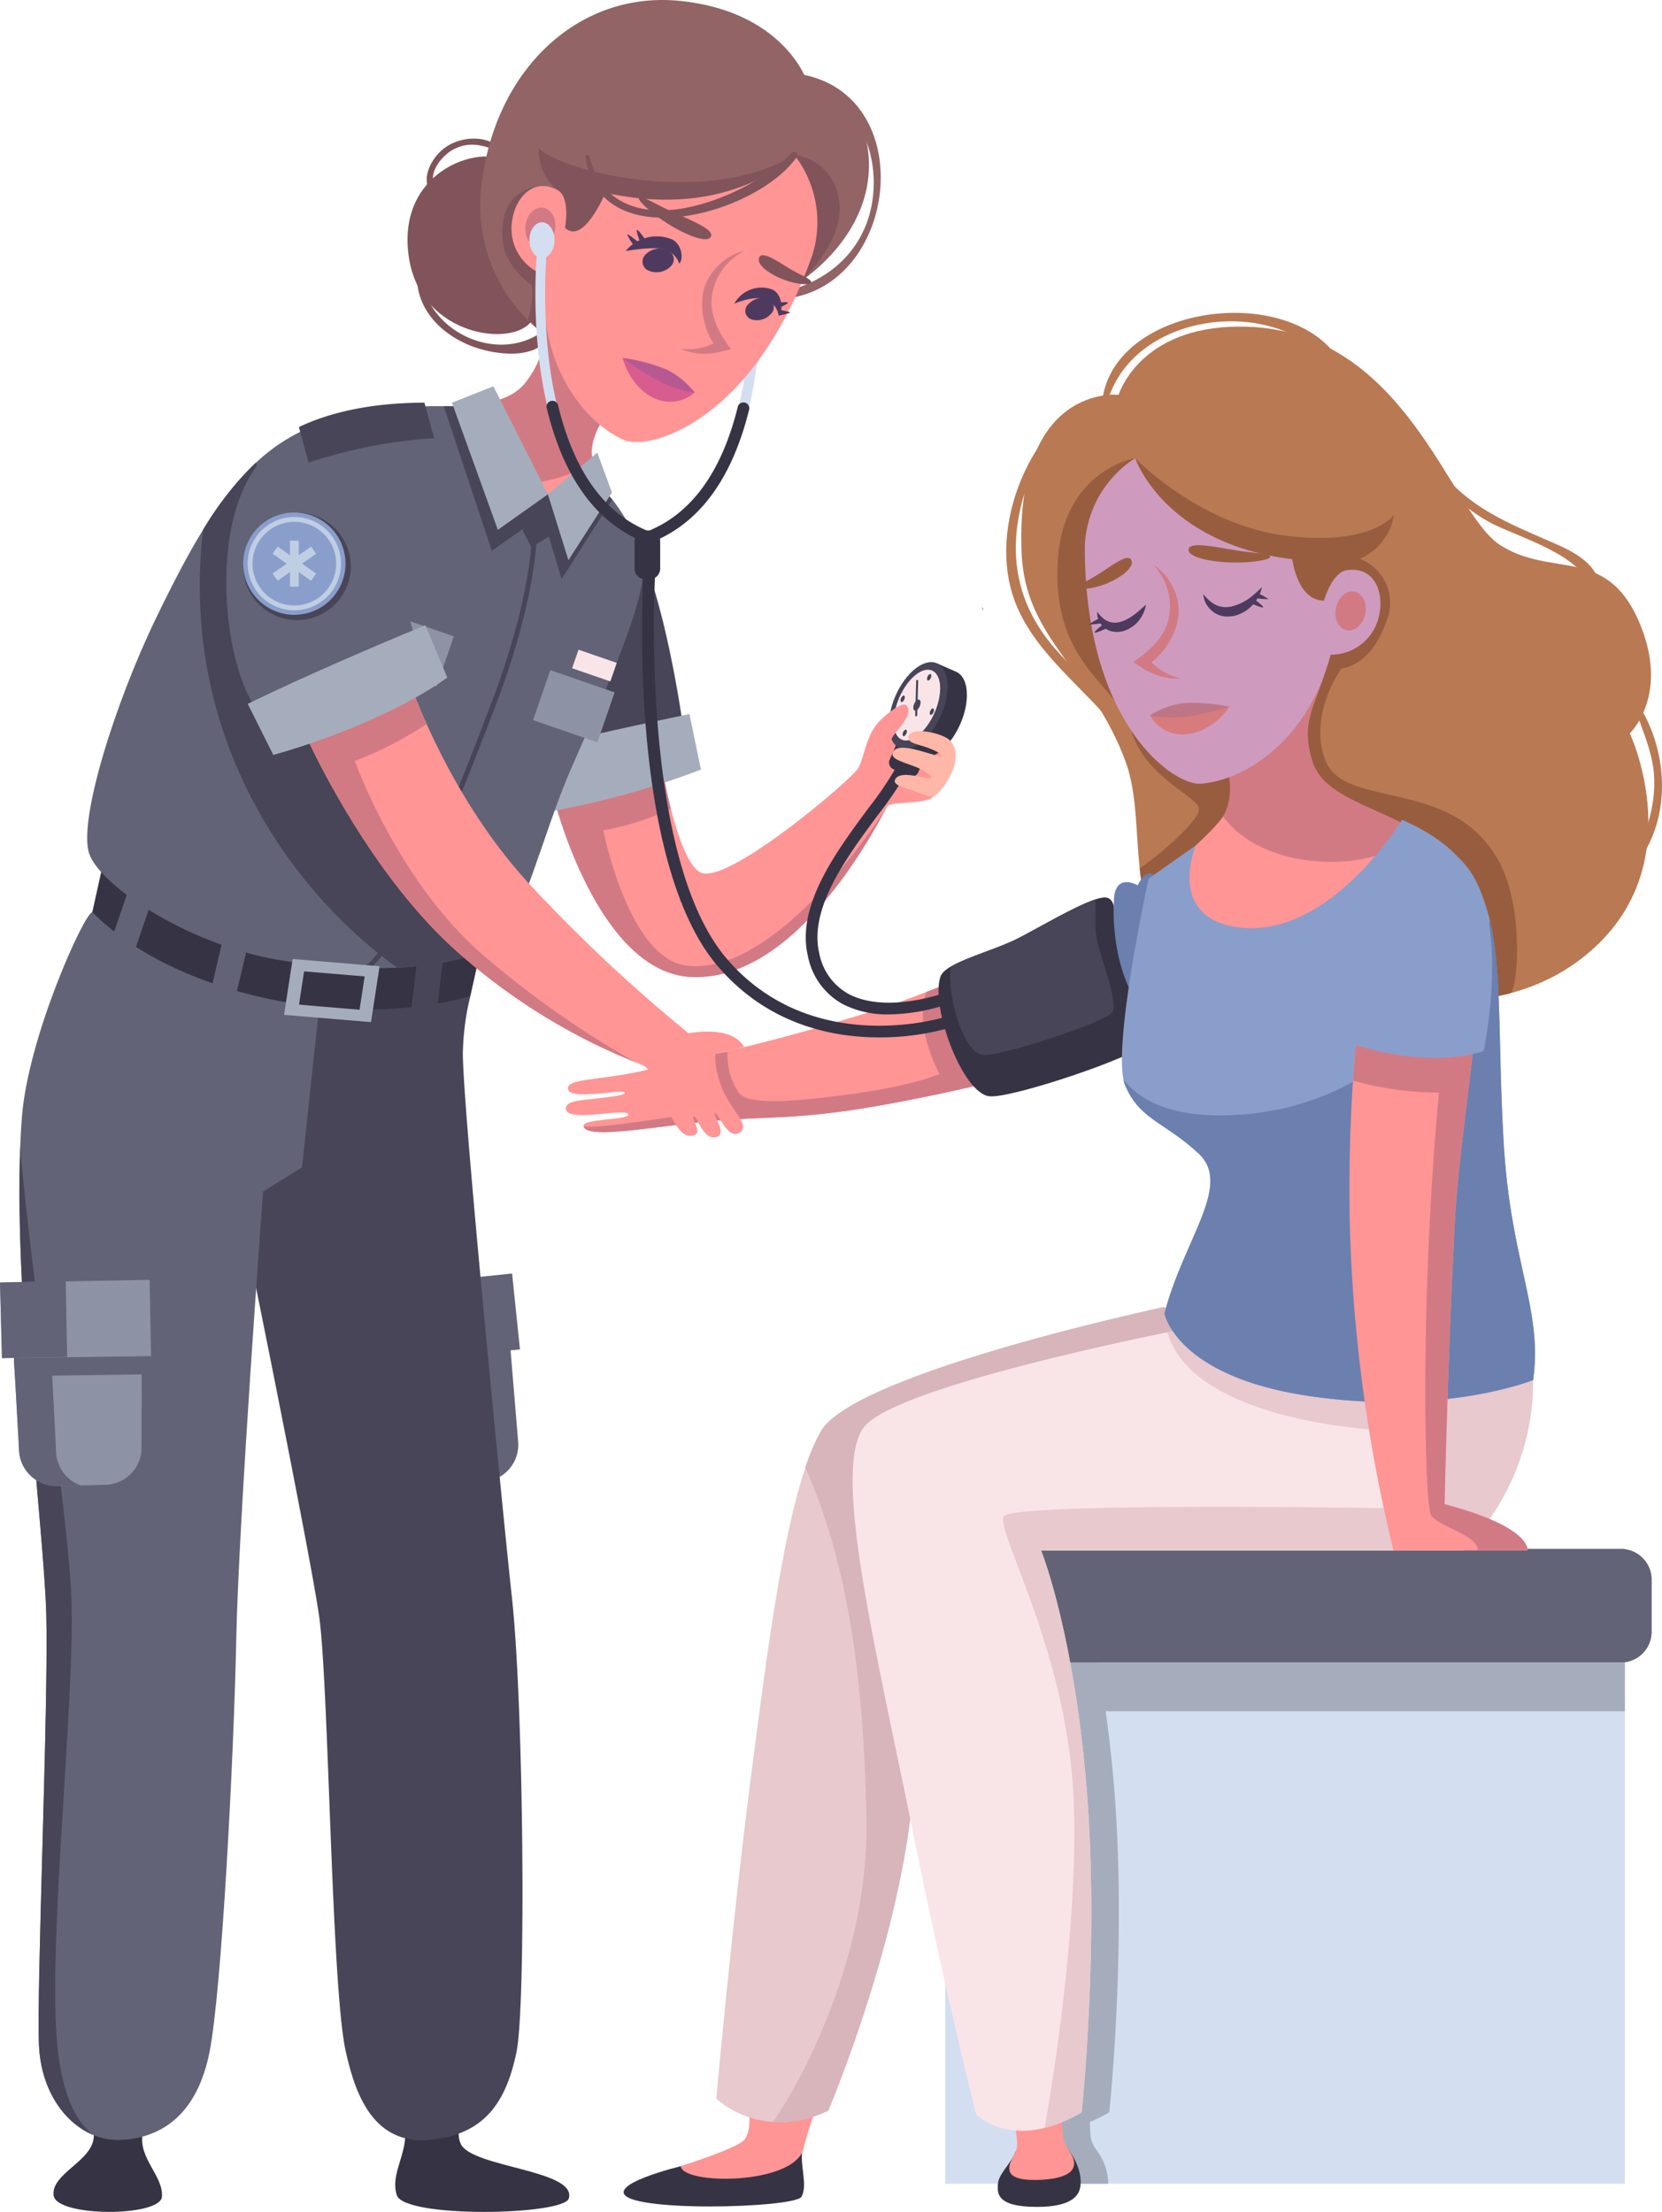 <svg xmlns="http://www.w3.org/2000/svg" xmlns:xlink="http://www.w3.org/1999/xlink" width="255.806" height="340.515" viewBox="0 0 255.806 340.515">
  <defs>
    <clipPath id="clip-path">
      <rect id="Rectángulo_217118" data-name="Rectángulo 217118" width="255.806" height="340.515" fill="none"/>
    </clipPath>
    <clipPath id="clip-path-3">
      <path id="Trazado_240810" data-name="Trazado 240810" d="M172.384,361.221a9.5,9.5,0,0,1,.563,3.562c-.187,1.5-1.557,2.643-1.125,3.938.375,1.124,2.457,1.415,5.124,1.249,2.529-.156,4.313-.812,4.687-1.937.537-1.61-1.375-3.062-1.562-4.374a30.35,30.35,0,0,1-.188-3.375Z" transform="translate(-171.738 -360.284)" fill="none"/>
    </clipPath>
    <linearGradient id="linear-gradient" x1="-14.378" y1="1.486" x2="-14.294" y2="1.486" gradientUnits="objectBoundingBox">
      <stop offset="0" stop-color="#ffb7a7"/>
      <stop offset="1" stop-color="#ff9595"/>
    </linearGradient>
    <clipPath id="clip-path-4">
      <path id="Trazado_240811" data-name="Trazado 240811" d="M126.362,359.316s.375,3-.749,4.312-9.765,4.04-9.765,4.04c.233,2.937,17.826,2.959,18.951-2.915a42.026,42.026,0,0,1,2.25-6.75Z" transform="translate(-115.848 -358.003)" fill="none"/>
    </clipPath>
    <linearGradient id="linear-gradient-2" x1="-4.942" y1="1.323" x2="-4.9" y2="1.323" xlink:href="#linear-gradient"/>
    <clipPath id="clip-path-6">
      <path id="Trazado_240820" data-name="Trazado 240820" d="M143.431,170.139c-8.249,2.5-19.241,5.815-29.34,7.438-9.843,3.562-17.6,2.44-17.475,4.439.073,1.181,3.067.937,5.534.694,1.71-.168,3.168-.337,3.22-.031.06.353-1.983.6-4.447.877-2.774.311-4.792.406-4.61,1.644.174,1.188,3.141.942,5.73.695,2.04-.194,3.845-.389,3.863.118.031.876-6.968.625-6.879,1.727.169,2.111,9.535.336,18.56-.608,9.687-1.014,13.972.006,29.72-2.993s25.122-5.75,35.372-10.374l3.25-22.623c-4.75,4.25-34.246,16.5-42.5,19" transform="translate(-96.299 -151.141)" fill="none"/>
    </clipPath>
    <linearGradient id="linear-gradient-3" x1="-0.868" y1="3.638" x2="-0.858" y2="3.638" xlink:href="#linear-gradient"/>
    <clipPath id="clip-path-8">
      <path id="Trazado_240824" data-name="Trazado 240824" d="M208.389,129.609c2.4,5.9-5.646,10.943-12.641,17.648,0,0,6.6,10.894,20.174,9.736s22.528-17.124,22.528-17.124c-8.339-4.8-15.891-6.194-18.1-11.93-1.824-4.727-1.433-9.964-.375-14.981,0,0-10.18,9.862-11.582,16.651" transform="translate(-195.748 -112.958)" fill="none"/>
    </clipPath>
    <linearGradient id="linear-gradient-4" x1="-3.777" y1="4.934" x2="-3.757" y2="4.934" xlink:href="#linear-gradient"/>
    <clipPath id="clip-path-10">
      <path id="Trazado_240826" data-name="Trazado 240826" d="M184.6,91.673c.024,27.35,13.683,36.689,17.781,36.43,6.2-.391,16.368-6.036,20.057-19.861a7.57,7.57,0,0,0,7.514-6.322c.678-3.4-.851-7.286-4.939-6.7-2.36.234-3.6,4.693-3.6,4.693-4.125,0-4.875-6.374-4.875-6.374-19.769-2.417-24.189-15.55-24.189-15.55A16.857,16.857,0,0,0,184.6,91.673" transform="translate(-184.602 -77.985)" fill="none"/>
    </clipPath>
    <linearGradient id="linear-gradient-5" x1="-3.223" y1="4.979" x2="-3.205" y2="4.979" gradientUnits="objectBoundingBox">
      <stop offset="0" stop-color="#ffb7a7"/>
      <stop offset="0.384" stop-color="#ffb7a7"/>
      <stop offset="0.553" stop-color="#f0aead"/>
      <stop offset="1" stop-color="#ce9bbe"/>
    </linearGradient>
    <clipPath id="clip-path-12">
      <rect id="Rectángulo_217094" data-name="Rectángulo 217094" width="12.235" height="2.334" fill="none"/>
    </clipPath>
    <clipPath id="clip-path-13">
      <path id="Trazado_240841" data-name="Trazado 240841" d="M229.657,201.282a237.609,237.609,0,0,0,6.749,51.368h20.623s.75-3.562-12.749-7.125c0,0,.375-19.122,1.5-42.37s9.749-55.493-2.625-56.993a5.423,5.423,0,0,0-.658-.041c-9.967,0-13.208,28.367-12.841,55.16" transform="translate(-229.629 -146.122)" fill="none"/>
    </clipPath>
    <linearGradient id="linear-gradient-6" x1="-7.278" y1="1.956" x2="-7.247" y2="1.956" xlink:href="#linear-gradient"/>
    <clipPath id="clip-path-15">
      <path id="Trazado_240854" data-name="Trazado 240854" d="M141.086,129.815c-1.385,2.025-19.13,17.068-23.817,16.131-3.611-.722-6.109-15.161-6.109-15.161l-16.576,4.6s6.674,25.778,20.748,26.5c17.123.875,29.681-25.491,30.274-26.26s5.308-.288,6.964-1.371c.837-.548,3.7-5.873,3.133-7.931s-8.006-3.1-8.006-3.1l1.192-2.917c-6.8,1.137-6.42,7.483-7.8,9.507" transform="translate(-94.585 -120.308)" fill="none"/>
    </clipPath>
    <linearGradient id="linear-gradient-7" x1="-1.387" y1="5.458" x2="-1.372" y2="5.458" xlink:href="#linear-gradient"/>
    <clipPath id="clip-path-17">
      <path id="Trazado_240869" data-name="Trazado 240869" d="M87.71,63.564c-4,4.67-11.581,3.467-21.045,5.215,0,0,5.516,12.386,17.928,18s19.872,3.194,19.872,3.194C100.1,81.321,94.2,73.883,98.427,69.123c.94-6.868-5.37-19.559-5.37-19.559-.677,5.082-2.052,10.15-5.347,14" transform="translate(-66.665 -49.564)" fill="none"/>
    </clipPath>
    <linearGradient id="linear-gradient-8" x1="-0.95" y1="5.764" x2="-0.934" y2="5.764" xlink:href="#linear-gradient"/>
    <clipPath id="clip-path-19">
      <path id="Trazado_240871" data-name="Trazado 240871" d="M101.5,32.191s-3.367,8.1-6.214,5.411c0,0,.9-4.862-1.245-5.868-3.66-1.909-6.4,1.245-6.891,4.675a7.57,7.57,0,0,0,4.977,8.465C91,59.138,98.7,67.847,104.422,70.283c3.779,1.609,19.768-2.644,28.9-28.423a16.854,16.854,0,0,0-2.75-15.488S120.946,36.5,101.5,32.191" transform="translate(-87.065 -26.371)" fill="none"/>
    </clipPath>
    <linearGradient id="linear-gradient-9" x1="-1.33" y1="5.446" x2="-1.314" y2="5.446" xlink:href="#linear-gradient"/>
    <clipPath id="clip-path-21">
      <rect id="Rectángulo_217103" data-name="Rectángulo 217103" width="11.091" height="5.362" fill="none"/>
    </clipPath>
    <clipPath id="clip-path-22">
      <path id="Trazado_240896" data-name="Trazado 240896" d="M51.948,124.27s8.943,20.205,22.628,32.767a94.146,94.146,0,0,0,29.246,18.123c1.625.75,1.875,2.75,3.625,6.375,2.013,4.17,2.927,4.67,4.124,4.5,1.749-.25-.312-2.687.156-2.969.232-.138.562.737,1.081,1.614.534.9,1.265,1.794,2.3,1.6,2-.374-.563-3.526-.095-3.682.213-.071.633.76,1.192,1.59.668.991,1.534,1.983,2.487,1.438,2.059-1.176-1.516-3.636-2.818-7.458-1.236-3.632-.735-4.761-.735-4.761l4.345-1.022c-1.908-3.472-8.533-2.1-8.533-2.1A241.514,241.514,0,0,1,86.2,147.038c-12-13.124-17.754-29.7-17.754-29.7Z" transform="translate(-51.948 -117.334)" fill="none"/>
    </clipPath>
    <linearGradient id="linear-gradient-10" x1="-0.683" y1="3.39" x2="-0.67" y2="3.39" xlink:href="#linear-gradient"/>
    <clipPath id="clip-path-24">
      <path id="Trazado_240909" data-name="Trazado 240909" d="M149.015,122.85c-1.656,1.974-1.874,4.687-2.749,6.5,3.25,1.5,5.186-1.688,4.917-4.094.374-1.125,3.568-3.688,2.334-5.171a.48.48,0,0,0-.39-.158c-1.006,0-3.186,1.822-4.112,2.923" transform="translate(-146.266 -119.927)" fill="none"/>
    </clipPath>
    <linearGradient id="linear-gradient-11" x1="-15.592" y1="21.242" x2="-15.485" y2="21.242" xlink:href="#linear-gradient"/>
  </defs>
  <g id="Grupo_174511" data-name="Grupo 174511" clip-path="url(#clip-path)">
    <g id="Grupo_174462" data-name="Grupo 174462">
      <g id="Grupo_174461" data-name="Grupo 174461" clip-path="url(#clip-path)">
        <path id="Trazado_240805" data-name="Trazado 240805" d="M176.844,75.041c-4.954,6.852-7.358,16.932-4.162,25.005,3.589,9.066,13.053,14.59,18.057,22.842a.477.477,0,0,0,.823-.482c-2.761-6.069-7.817-9.923-12.243-14.746-9.034-9.842-7.93-21.152-2-32.339a.278.278,0,0,0-.48-.28" transform="translate(-16.356 -7.156)" fill="#b97953"/>
        <rect id="Rectángulo_217083" data-name="Rectángulo 217083" width="104.612" height="97.738" transform="translate(145.481 238.443)" fill="#d4def1"/>
        <path id="Trazado_240806" data-name="Trazado 240806" d="M245.1,263.624H160.845v47.147c5.034,24.426,9,39.842,9,39.842a9.621,9.621,0,0,0,6.092,2.556,7.16,7.16,0,0,1,.22,2.381,3.551,3.551,0,0,1-.229.857c-.012.033-.028.066-.041.1-.1.248-.223.488-.341.723-.809,1.441-2.229,2.8-2.338,4.132h12.731a8.885,8.885,0,0,0-1.827-5.222,4.936,4.936,0,0,1-.83-1.714,24.59,24.59,0,0,1-.175-2.571,25.064,25.064,0,0,0,2.988-1.491s2.75-25.747.75-49.994-7-36.5-7-36.5h64.993s.093-.084.26-.25" transform="translate(-15.364 -25.181)" fill="#a5adbc"/>
        <path id="Trazado_240807" data-name="Trazado 240807" d="M264.4,281.122H161.034a4.749,4.749,0,0,1-4.749-4.749v-8a4.749,4.749,0,0,1,4.749-4.749H264.4a4.75,4.75,0,0,1,4.749,4.749v8a4.749,4.749,0,0,1-4.749,4.749" transform="translate(-14.928 -25.181)" fill="#626376"/>
        <rect id="Rectángulo_217084" data-name="Rectángulo 217084" width="104.612" height="7.499" transform="translate(145.481 255.941)" fill="#a5adbc"/>
        <path id="Trazado_240808" data-name="Trazado 240808" d="M172.527,366.135c-.611,1.767-2.627,3.408-2.721,5-.081,1.375-.28,3.516,6.015,3.516,4.815,0,6.339-1.422,6.641-2.937.609-3.063-2.059-6.258-2.059-6.258Z" transform="translate(-16.217 -34.908)" fill="#363344"/>
        <path id="Trazado_240809" data-name="Trazado 240809" d="M133.62,366.019c-.375,2.374.875,5.374-.125,7.125s-27.255,2.453-27.371-.671c-.079-2.094,10.5-4.454,10.5-4.454Z" transform="translate(-10.137 -34.961)" fill="#363344"/>
      </g>
    </g>
    <g id="Grupo_174464" data-name="Grupo 174464" transform="translate(155.334 325.87)">
      <g id="Grupo_174463" data-name="Grupo 174463" clip-path="url(#clip-path-3)">
        <rect id="Rectángulo_217086" data-name="Rectángulo 217086" width="10.78" height="9.852" transform="translate(-0.348)" fill="url(#linear-gradient)"/>
      </g>
    </g>
    <g id="Grupo_174466" data-name="Grupo 174466" transform="translate(104.782 323.807)">
      <g id="Grupo_174465" data-name="Grupo 174465" clip-path="url(#clip-path-4)">
        <rect id="Rectángulo_217087" data-name="Rectángulo 217087" width="21.201" height="12.625" transform="translate(0 0)" fill="url(#linear-gradient-2)"/>
      </g>
    </g>
    <g id="Grupo_174468" data-name="Grupo 174468">
      <g id="Grupo_174467" data-name="Grupo 174467" clip-path="url(#clip-path)">
        <path id="Trazado_240812" data-name="Trazado 240812" d="M190.868,222.445S143.249,232.569,138,241.568s-8.249,33.746-10.874,53.994-5.25,48.744-5.25,48.744,6.749,6.749,17.248,1.875c0,0,11.624-27.372,13.124-50.244s6-37.5,6-37.5l38.245-30.372Z" transform="translate(-11.641 -21.248)" fill="#e7c9ce"/>
        <path id="Trazado_240813" data-name="Trazado 240813" d="M191.791,222.445s-47.619,10.124-52.869,19.123a30.734,30.734,0,0,0-2.405,5.6c4.53,10.275,9.029,25.647,9.4,54.895.255,19.921-9.424,38.747-14.38,45.854a17.3,17.3,0,0,0,8.506-1.735s11.624-27.371,13.124-50.244,6-37.5,6-37.5l38.245-30.372Z" transform="translate(-12.565 -21.248)" fill="#d7b5bb"/>
        <path id="Trazado_240814" data-name="Trazado 240814" d="M195.586,226.079s-43.745,8.5-48.744,15,1.75,33.746,7.249,60.993,10,44.746,10,44.746,5.5,6,16.249-.251c0,0,2.75-25.747.75-49.994s-7-36.5-7-36.5H239.08a37.044,37.044,0,0,0,10.749-26.246c-.25-16.248-54.244-7.75-54.244-7.75" transform="translate(-13.859 -21.383)" fill="#f9e5e8"/>
        <path id="Trazado_240815" data-name="Trazado 240815" d="M198.03,226.079s-.746.145-2.052.412c4.008,13.985,33.3,15.087,33.3,15.087l1.5,12s-58.742-1-59.992,1.25,9.749,20.748,10.749,43.245c.862,19.407-3.3,44.392-4.456,50.892a21.858,21.858,0,0,0,5.706-2.4s2.75-25.747.75-49.994-7-36.5-7-36.5h64.992a37.041,37.041,0,0,0,10.749-26.247c-.25-16.247-54.244-7.749-54.244-7.749" transform="translate(-16.303 -21.383)" fill="#e7c9ce"/>
        <path id="Trazado_240816" data-name="Trazado 240816" d="M188.782,66.089S172.868,64.3,173.83,90.27c.5,13.5,10.749,18,16,32.247,3.17,8.6,0,20.061,6.375,28.5s24,5.062,24,5.062,24,9.749,40.495-3.75,6.749-34.121,6.749-34.121,6.374-6,1.312-17.436-13.4-6.488-21.27-11.55S232.947,55.587,207.45,55.587c-15.564,0-18.669,10.5-18.669,10.5" transform="translate(-16.6 -5.31)" fill="#b97953"/>
        <path id="Trazado_240817" data-name="Trazado 240817" d="M192.205,123.1c1.875,8.249,10.874,11.061,10.686,13.123s-6.95,7.618-9.121,9.038a31.437,31.437,0,0,0,1.4,6.695c4.821-2.227,15.224-7.483,15.224-7.483l1.687-16.873s-21.254-10.577-19.872-4.5" transform="translate(-18.353 -11.578)" fill="#985d3f"/>
        <path id="Trazado_240818" data-name="Trazado 240818" d="M191.91,77.986s-11.182,1.8-11.932,16.049c-.849,16.134,9.69,19,11.686,26.372,8.82-10.148,5.25-25.958.246-42.421" transform="translate(-17.187 -7.449)" fill="#985d3f"/>
        <path id="Trazado_240819" data-name="Trazado 240819" d="M249.11,139.967c-7.124-12.936-23.622-7.874-26.622-15.373-2.8-6.991,2.438-14.248,2.438-14.248s4.5-.187,6.936-7.312a7.249,7.249,0,0,0-4.125-9.561,8.8,8.8,0,0,0,5.25-6.749S229.612,91.6,216.3,89.911s-23.127-11.925-23.127-11.925l33.314,81.66c5.408,1.471,15,3.217,24.431.7,1.058-.282,2.277-12.956-1.81-20.378" transform="translate(-18.452 -7.449)" fill="#985d3f"/>
      </g>
    </g>
    <g id="Grupo_174470" data-name="Grupo 174470" transform="translate(87.101 136.704)">
      <g id="Grupo_174469" data-name="Grupo 174469" clip-path="url(#clip-path-6)">
        <rect id="Rectángulo_217089" data-name="Rectángulo 217089" width="96.389" height="58.776" transform="translate(-9.034 2.149) rotate(-13.627)" fill="url(#linear-gradient-3)"/>
      </g>
    </g>
    <g id="Grupo_174472" data-name="Grupo 174472">
      <g id="Grupo_174471" data-name="Grupo 174471" clip-path="url(#clip-path)">
        <path id="Trazado_240821" data-name="Trazado 240821" d="M162.1,164.343c-3.535,1.487-7,2.888-10.047,4.067-1.961,5.49,2.039,12.615,2.039,12.615s-3.874,1.749-12.873,3-16.844,1.988-18.123-.25a10.478,10.478,0,0,1-1.624-6.124l-2.125.374-5.75,9.5s-12.143,1.935-14.038,1.6c-.149-.026-.234-.067-.246-.123.169,2.11,9.536.336,18.56-.608,9.688-1.013,13.972.006,29.72-2.994,6.519-1.241,11.944-2.44,16.792-3.746Z" transform="translate(-9.486 -15.698)" fill="#d27a84"/>
        <path id="Trazado_240822" data-name="Trazado 240822" d="M159.986,164.981c-1.5,4.687,3.375,17.81,7.5,18.373,3.244.442,22.873-6.187,24-8.062s-2.813-9.749-3.937-13.873,0-8.062-1.875-8.624-9.561,4.124-13.5,6.187-11.444,3.679-12.186,6" transform="translate(-15.255 -14.59)" fill="#363344"/>
        <path id="Trazado_240823" data-name="Trazado 240823" d="M195.578,148.9c-1.194-1.047-2.358,1.584-2.358,1.584-3.836-1.881-3.667,2.328-3.667,2.328s-1.1,12.961,6.837,19.461Z" transform="translate(-18.101 -14.2)" fill="#6b80af"/>
      </g>
    </g>
    <g id="Grupo_174474" data-name="Grupo 174474" transform="translate(177.051 102.168)">
      <g id="Grupo_174473" data-name="Grupo 174473" clip-path="url(#clip-path-8)">
        <rect id="Rectángulo_217091" data-name="Rectángulo 217091" width="46.389" height="48.659" transform="translate(-3.827 0.327) rotate(-4.876)" fill="url(#linear-gradient-4)"/>
      </g>
    </g>
    <g id="Grupo_174476" data-name="Grupo 174476">
      <g id="Grupo_174475" data-name="Grupo 174475" clip-path="url(#clip-path)">
        <path id="Trazado_240825" data-name="Trazado 240825" d="M221.858,127.939c-2.063-6.612.925-8.879,2.344-15.242,0,0-14.888,8.508-16.29,15.3,1.366,1.34,1.922,5.478.2,8.467,5.968,8.259,22.354,9.281,30.433,2.6-7.119-4.353-14.948-5.535-16.691-11.121" transform="translate(-19.859 -10.765)" fill="#d27a84"/>
      </g>
    </g>
    <g id="Grupo_174478" data-name="Grupo 174478" transform="translate(166.969 70.536)">
      <g id="Grupo_174477" data-name="Grupo 174477" clip-path="url(#clip-path-10)">
        <rect id="Rectángulo_217093" data-name="Rectángulo 217093" width="50.995" height="54.654" transform="translate(-5.161 0.48) rotate(-5.599)" fill="url(#linear-gradient-5)"/>
      </g>
    </g>
    <g id="Grupo_174483" data-name="Grupo 174483">
      <g id="Grupo_174482" data-name="Grupo 174482" clip-path="url(#clip-path)">
        <path id="Trazado_240827" data-name="Trazado 240827" d="M231.841,104.137c-.343,1.643-1.631,2.764-2.877,2.5s-1.98-1.8-1.637-3.446,1.631-2.764,2.877-2.5,1.98,1.8,1.637,3.446" transform="translate(-21.706 -9.614)" fill="#d27a84"/>
        <path id="Trazado_240828" data-name="Trazado 240828" d="M198.4,103.814a9.244,9.244,0,0,0-2.5-7.7A8.287,8.287,0,0,1,198.9,99.5a8.189,8.189,0,0,1,.921,4.406,11.194,11.194,0,0,1-4.166,7.224,8.894,8.894,0,0,0,4.562,2.486c-3.15.159-5.133-.946-7.377-2.551,2.788-1.834,5.153-4.154,5.563-7.25" transform="translate(-18.419 -9.18)" fill="#d27a84"/>
        <path id="Trazado_240829" data-name="Trazado 240829" d="M202.259,93.395c-.231,1.217,3.252,1.97,6.658,2.069,2.855.084,5.927-.4,5.9-.885-.029-.554-2.731-.555-5.451-1.02-3.455-.59-6.894-1.294-7.108-.165" transform="translate(-19.318 -8.864)" fill="#985d3f"/>
        <path id="Trazado_240830" data-name="Trazado 240830" d="M191.691,95.293c.509,1.107-1.541,2.666-3.734,3.584-1.838.77-3.985,1.053-4.113.579-.145-.536,1.619-1.19,3.256-2.29,2.081-1.4,4.117-2.9,4.59-1.872" transform="translate(-17.56 -9.07)" fill="#985d3f"/>
        <path id="Trazado_240831" data-name="Trazado 240831" d="M207.925,120.228a32.518,32.518,0,0,0-7.242-.54,14.248,14.248,0,0,0-4.993,1.878,5.744,5.744,0,0,0,5.806,2.872c4.089-.516,6.429-4.209,6.429-4.209" transform="translate(-18.692 -11.426)" fill="#d87b7c"/>
        <g id="Grupo_174481" data-name="Grupo 174481" transform="translate(176.998 108.135)" opacity="0.3" style="mix-blend-mode: multiply;isolation: isolate">
          <g id="Grupo_174480" data-name="Grupo 174480">
            <g id="Grupo_174479" data-name="Grupo 174479" clip-path="url(#clip-path-12)">
              <path id="Trazado_240832" data-name="Trazado 240832" d="M201.159,121.77a17.768,17.768,0,0,1-5.451-.178l-.018-.033a11.637,11.637,0,0,1,5.2-1.9,22.163,22.163,0,0,1,7.032.568,42.716,42.716,0,0,1-6.766,1.548" transform="translate(-195.69 -119.555)" fill="#80689c"/>
            </g>
          </g>
        </g>
        <path id="Trazado_240833" data-name="Trazado 240833" d="M213.786,99.923a18.146,18.146,0,0,1-1.351,1.243,7.882,7.882,0,0,1-3.178,1.71,3.881,3.881,0,0,1-.431.092,4.023,4.023,0,0,1-.514.044,3.709,3.709,0,0,1-.813-.071,3.532,3.532,0,0,1-1.454-.668,6.574,6.574,0,0,1-1.273-1.264,3.463,3.463,0,0,0,.655,1.839A3.8,3.8,0,0,0,207.1,104.2a3.615,3.615,0,0,0,1.274.258,5.121,5.121,0,0,0,.575-.021,4.564,4.564,0,0,0,.651-.1,5.717,5.717,0,0,0,3.476-2.626,5.078,5.078,0,0,0,.71-1.787" transform="translate(-19.559 -9.544)" fill="#4e3a5e"/>
        <path id="Trazado_240834" data-name="Trazado 240834" d="M212.8,102.6s1.829.8,1.937.623-1.416-1.282-1.416-1.282Z" transform="translate(-20.327 -9.737)" fill="#4e3a5e"/>
        <path id="Trazado_240835" data-name="Trazado 240835" d="M213.523,101.688a10.58,10.58,0,0,0,2.124.189,9.4,9.4,0,0,0-1.783-.963Z" transform="translate(-20.395 -9.639)" fill="#4e3a5e"/>
        <path id="Trazado_240836" data-name="Trazado 240836" d="M186.723,103.993a2.655,2.655,0,0,0,.391,1.665,2.917,2.917,0,0,0,1.462,1.253,3.17,3.17,0,0,0,1.1.2,3.525,3.525,0,0,0,.582-.038,3.316,3.316,0,0,0,.5-.094,4.92,4.92,0,0,0,2.924-2.488,4.658,4.658,0,0,0,.537-1.582l-1.2,1.056a9.751,9.751,0,0,1-1.217.9,5.2,5.2,0,0,1-1.383.654,2.791,2.791,0,0,1-2.665-.4,4.837,4.837,0,0,1-1.037-1.129" transform="translate(-17.834 -9.83)" fill="#4e3a5e"/>
        <path id="Trazado_240837" data-name="Trazado 240837" d="M188.188,106.851s-1.8.842-1.914.666,1.367-1.312,1.367-1.312Z" transform="translate(-17.792 -10.144)" fill="#4e3a5e"/>
        <path id="Trazado_240838" data-name="Trazado 240838" d="M187.414,105.954a10.456,10.456,0,0,1-2.116.236,9.266,9.266,0,0,1,1.746-1Z" transform="translate(-17.699 -10.048)" fill="#4e3a5e"/>
        <path id="Trazado_240839" data-name="Trazado 240839" d="M202.28,143.482l-7.248,5.1s-5.847,26.643-3.6,31.893,6.027,5.554,11.276,10.429-2.249,13.124-5.25,24.623c0,0,1.75,9.749,22.5,12.749s34.245-2.5,34.245-2.5c1.5-10.749-3.4-18.025-4.5-36-1.75-28.5,2.249-42.5-15.686-50.244,0,0-11.311,18.747-25.559,16.5-10.738-1.7-6.182-12.55-6.182-12.55" transform="translate(-18.236 -13.328)" fill="#8a9ecb"/>
        <path id="Trazado_240840" data-name="Trazado 240840" d="M249.731,191.422c-.941-15.323-.22-26.452-2.14-34.674,0,0-10.108,29.175-40.6,29.925-11.02.27-14.7-4.074-15.813-5.542a5,5,0,0,0,.287.987c2.25,5.249,6.027,5.554,11.277,10.429s-2.25,13.124-5.25,24.623c0,0,1.749,9.749,22.5,12.749s34.246-2.5,34.246-2.5c1.5-10.749-3.4-18.025-4.5-36" transform="translate(-18.26 -14.972)" fill="#6b80af"/>
      </g>
    </g>
    <g id="Grupo_174485" data-name="Grupo 174485" transform="translate(207.696 132.165)">
      <g id="Grupo_174484" data-name="Grupo 174484" clip-path="url(#clip-path-13)">
        <rect id="Rectángulo_217096" data-name="Rectángulo 217096" width="28.489" height="106.53" transform="translate(-0.34 -0.002)" fill="url(#linear-gradient-6)"/>
      </g>
    </g>
    <g id="Grupo_174487" data-name="Grupo 174487">
      <g id="Grupo_174486" data-name="Grupo 174486" clip-path="url(#clip-path)">
        <path id="Trazado_240842" data-name="Trazado 240842" d="M188.241,67.387c4.126-16.1,31.755-17.574,36.793-1.473a.443.443,0,0,0,.854-.236c-2.452-18.065-36.976-15.487-38.376,1.611-.034.421.627.5.729.1" transform="translate(-17.911 -5.086)" fill="#b97953"/>
        <path id="Trazado_240843" data-name="Trazado 240843" d="M243.981,79.77a22.13,22.13,0,0,0,8.2,7.977c3.992,2.435,17.25,5.657,15.789,12.248a.583.583,0,0,0,1.122.309c1.724-4.588-2.313-7.2-6-8.842-7.211-3.2-13.65-5.479-18.548-12.021a.325.325,0,0,0-.561.328" transform="translate(-23.3 -7.574)" fill="#b97953"/>
        <path id="Trazado_240844" data-name="Trazado 240844" d="M278.015,119.79c1.138,3.885,2.939,7.205,3.121,11.351.2,4.632-1.3,8.626-3.281,12.736a.384.384,0,0,0,.663.388c5.409-7.07,4.776-17.48,0-24.687a.276.276,0,0,0-.5.212" transform="translate(-26.536 -11.41)" fill="#b97953"/>
        <path id="Trazado_240845" data-name="Trazado 240845" d="M167.274,103.793l-.189-.375.083-.042.189.375Z" transform="translate(-15.96 -9.874)" fill="#b97953"/>
        <path id="Trazado_240846" data-name="Trazado 240846" d="M244.339,248.152s.374-19.123,1.5-42.37c.467-9.646,2.224-20.841,3.238-30.746l-17.958-1.428c-.37,2.967-.662,6.1-.884,9.326a49.046,49.046,0,0,0,13.229,1.851c-2.928,31.649-2.213,61.8-1.312,64.8.563,1.875,7.312,3.187,7.312,5.687h7.624s.75-3.563-12.749-7.125" transform="translate(-21.992 -16.583)" fill="#d27a84"/>
        <path id="Trazado_240847" data-name="Trazado 240847" d="M228.831,174.091s11.624,4.5,21.373,1.5c0,0,4.874-22.5-4.125-30s-16.122,15-17.248,28.5" transform="translate(-21.858 -13.764)" fill="#8a9ecb"/>
        <path id="Trazado_240848" data-name="Trazado 240848" d="M186.627,170.47c1.027-1.523-1.7-7.92-2.365-11.27-.488-2.452,0-4.82-.291-6.094-3.106,1.032-8.611,4.285-11.751,5.91-3.092,1.6-7.92,2.9-10.484,4.5-.484,4.539,1.954,13.1,4.912,13.5,2.609.36,18.953-5.025,19.979-6.548" transform="translate(-15.443 -14.624)" fill="#474557"/>
        <path id="Trazado_240849" data-name="Trazado 240849" d="M84.358,25.516c-2.155-2.6-6.441-2.368-8.983-.492-2.157,1.593-4.063,5.242-1.617,7.426.48.428,1.188-.27.71-.71-2.254-2.072.175-5.383,2.247-6.476,2.626-1.386,4.919-.587,7.445.511a.165.165,0,0,0,.2-.259" transform="translate(-6.936 -2.253)" fill="#80545a"/>
        <path id="Trazado_240850" data-name="Trazado 240850" d="M70.984,45.814c-.517,5.6,3.222,9.745,8.219,11.754,3.646,1.465,11.051,2.53,12.591-2.45a.417.417,0,0,0-.691-.4c-7.08,6.33-19.482.716-19.5-8.9a.308.308,0,0,0-.616,0" transform="translate(-6.776 -4.348)" fill="#80545a"/>
        <path id="Trazado_240851" data-name="Trazado 240851" d="M136.309,13.625c7.074,2.294,11.068,8.954,10.86,16.25-.239,8.405-5.774,14.4-13.865,16.263-.581.134-.469,1.122.145,1.061,17.332-1.747,20.808-30.674,3.1-34.435a.447.447,0,0,0-.237.862" transform="translate(-12.697 -1.218)" fill="#926466"/>
        <path id="Trazado_240852" data-name="Trazado 240852" d="M84.487,228.584l1.448-.142-1.214-11.681L71.877,218.08l-.011-.1-10.053,1.138,1.279,11.566,1.83-.179,1.946,13.8a5.741,5.741,0,0,0,.936,2.726,5.809,5.809,0,0,0,.712.874c.066.066.134.131.2.194q.208.19.432.359a5.731,5.731,0,0,0,4.07,1.119l7.232-.778a5.7,5.7,0,0,0,5.206-6.156Z" transform="translate(-5.904 -20.705)" fill="#626376"/>
        <path id="Trazado_240853" data-name="Trazado 240853" d="M110.228,87.444a.75.75,0,0,1-.27-1.451c19.293-7.391,15.871-43.108,15.835-43.467a.75.75,0,0,1,.668-.822.722.722,0,0,1,.822.668c.157,1.516,3.576,37.219-16.786,45.022a.786.786,0,0,1-.27.049" transform="translate(-10.457 -3.983)" fill="#d4def1"/>
      </g>
    </g>
    <g id="Grupo_174489" data-name="Grupo 174489" transform="translate(85.55 108.816)">
      <g id="Grupo_174488" data-name="Grupo 174488" clip-path="url(#clip-path-15)">
        <rect id="Rectángulo_217098" data-name="Rectángulo 217098" width="61.689" height="42.449" transform="translate(0 0)" fill="url(#linear-gradient-7)"/>
      </g>
    </g>
    <g id="Grupo_174491" data-name="Grupo 174491">
      <g id="Grupo_174490" data-name="Grupo 174490" clip-path="url(#clip-path)">
        <path id="Trazado_240855" data-name="Trazado 240855" d="M145.637,136.7s-16.556,26.416-30.992,24.541c-8.9-1.155-12.749-20.809-12.749-20.809A40.984,40.984,0,0,0,112.29,137.1c-.723-2.853-1.13-5.2-1.13-5.2l-16.576,4.6s6.674,25.778,20.747,26.5c17.124.875,29.681-25.491,30.275-26.26a.324.324,0,0,1,.03-.032" transform="translate(-9.035 -12.598)" fill="#d27a84"/>
        <path id="Trazado_240856" data-name="Trazado 240856" d="M86.641,135.568,113.114,119.7s-2.75-19.247-6.975-26.84c-10.354,5.148-26,34.645-19.5,42.7" transform="translate(-8.129 -8.87)" fill="#474557"/>
        <path id="Trazado_240857" data-name="Trazado 240857" d="M80.754,129.359c11-3.11,22.055-5.51,33.07-7.826l1.777,8.556a129.177,129.177,0,0,1-32.482,7.749Z" transform="translate(-7.713 -11.609)" fill="#a5adbc"/>
        <path id="Trazado_240858" data-name="Trazado 240858" d="M22.8,363.139c-.563,3.75,3.187,6.375,3,9.561s-16.311,3.187-16.686-.187,6-5.25,6.188-9,7.5-.375,7.5-.375" transform="translate(-0.869 -34.553)" fill="#363344"/>
        <path id="Trazado_240859" data-name="Trazado 240859" d="M68.813,362.58c.106,3.75-2.322,6.621-1.317,9.746,1.157,3.6,25.728,3.125,26.478.5,1.25-4.375-14.817-4.73-16.61-8.346-.933-1.879.294-4.4.294-4.4Z" transform="translate(-6.424 -34.394)" fill="#363344"/>
        <path id="Trazado_240860" data-name="Trazado 240860" d="M76.279,169.5a39.613,39.613,0,0,0-1.159,8.877c0,8.936,6.81,77.182,7.5,83.24,1.875,16.5,2.25,63.367.751,70.492s-4.5,12.749-13.5,13.5-11.473-7.97-12.749-13.5C54.872,322.364,54.5,275.495,53,265s-12.374-63.742-12.374-63.742l8.624-31.872Z" transform="translate(-3.88 -16.179)" fill="#474557"/>
        <path id="Trazado_240861" data-name="Trazado 240861" d="M49.558,168.781l-2.75,25.747-6,3.749s-3.75,50.37-4.124,68.742-2.249,54.368-4.124,63.742-7.124,13.123-13.5,13.5S6.688,338.636,6.313,329.637s1.5-52.869,1.125-66.367-5.556-53.218-3.75-76.491c.959-12.342,9.561-31.309,10.832-31.537,2.666.042,35.038,13.54,35.038,13.54" transform="translate(-0.316 -14.828)" fill="#626376"/>
        <path id="Trazado_240862" data-name="Trazado 240862" d="M9.313,335.078c-2-14.5,2.593-54.223,2-70.242-.5-13.5-6.4-50.8-7.885-69.643-.91,23.59,3.66,59.248,4.01,71.894.375,13.5-1.5,57.368-1.124,66.367.284,6.823,3.8,11.92,8.263,13.823-2.253-1.934-4.262-4.933-5.264-12.2" transform="translate(-0.316 -18.644)" fill="#474557"/>
        <path id="Trazado_240863" data-name="Trazado 240863" d="M73.9,167.419c-18.789,5.433-45.573-.126-58.194-12.911l1.544-6.955c14.875,13.37,34.349,17.523,58.193,12.911Z" transform="translate(-1.5 -14.094)" fill="#363344"/>
        <path id="Trazado_240864" data-name="Trazado 240864" d="M88.467,51.916c-2.8,4.178-16.859,2.457-18.856-9.417C67.2,28.156,81.971,24.272,85.185,27.908c7.6,8.6,5.233,21.1,3.281,24.008" transform="translate(-6.624 -2.543)" fill="#80545a"/>
        <path id="Trazado_240865" data-name="Trazado 240865" d="M92.462,52.1A24.808,24.808,0,0,1,81.933,28.354C84.094,10.394,97.078-1.324,112.254.12c15.687,1.492,19.482,11.773,19.482,11.773s8.633,1.607,9.707,11.586c1.33,12.365-10.3,19.742-10.3,19.742Z" transform="translate(-7.807 0)" fill="#926466"/>
        <path id="Trazado_240866" data-name="Trazado 240866" d="M131.016,26.256C117.349,34.6,94.4,28.493,91.667,25.169a8.137,8.137,0,0,0,2.815,6.449l-1.751,9.19,8.053,5.9L127.719,33.8Z" transform="translate(-8.755 -2.404)" fill="#80545a"/>
        <path id="Trazado_240867" data-name="Trazado 240867" d="M135.172,26.371a7.924,7.924,0,0,1,6.863,6.943c1,6.374-5.79,12.427-5.79,12.427Z" transform="translate(-12.911 -2.519)" fill="#80545a"/>
        <path id="Trazado_240868" data-name="Trazado 240868" d="M95.883,54.423l-.2-9.048-3.807-13.71s-7.265-.31-6.316,8.662c.406,3.84,4.455,6.633,4.455,6.633a11.893,11.893,0,0,1-.62,5.27l3.318,3.195Z" transform="translate(-8.164 -3.024)" fill="#80545a"/>
      </g>
    </g>
    <g id="Grupo_174493" data-name="Grupo 174493" transform="translate(60.297 44.83)">
      <g id="Grupo_174492" data-name="Grupo 174492" clip-path="url(#clip-path-17)">
        <rect id="Rectángulo_217100" data-name="Rectángulo 217100" width="54.602" height="52.092" transform="translate(-16.082 35.556) rotate(-65.662)" fill="url(#linear-gradient-8)"/>
      </g>
    </g>
    <g id="Grupo_174495" data-name="Grupo 174495">
      <g id="Grupo_174494" data-name="Grupo 174494" clip-path="url(#clip-path)">
        <path id="Trazado_240870" data-name="Trazado 240870" d="M87.506,63.339c4.149-5.546,2.086-8.68,2.867-15.153,0,0,11.2,12.982,10.263,19.851-1.735.808-3.815,5.405-2.765,7.56-2.736,1.93-12.457,6.972-23.452-.742a21.777,21.777,0,0,1-6.357-6.593C76.226,66.53,84,68.025,87.506,63.339" transform="translate(-6.501 -4.603)" fill="#d27a84"/>
      </g>
    </g>
    <g id="Grupo_174497" data-name="Grupo 174497" transform="translate(78.749 23.852)">
      <g id="Grupo_174496" data-name="Grupo 174496" clip-path="url(#clip-path-19)">
        <rect id="Rectángulo_217102" data-name="Rectángulo 217102" width="56.389" height="59.438" transform="translate(-11.318 42.748) rotate(-75.712)" fill="url(#linear-gradient-9)"/>
      </g>
    </g>
    <g id="Grupo_174502" data-name="Grupo 174502">
      <g id="Grupo_174501" data-name="Grupo 174501" clip-path="url(#clip-path)">
        <path id="Trazado_240872" data-name="Trazado 240872" d="M89.418,38.042c-.224,1.663.616,3.15,1.878,3.32s2.467-1.04,2.691-2.7-.616-3.15-1.879-3.32-2.467,1.04-2.69,2.7" transform="translate(-8.538 -3.374)" fill="#d27a84"/>
        <path id="Trazado_240873" data-name="Trazado 240873" d="M120.722,49.125a9.241,9.241,0,0,1,4.92-6.43,8.292,8.292,0,0,0-3.952,2.2,8.19,8.19,0,0,0-2.335,3.848,11.2,11.2,0,0,0,1.52,8.2,8.9,8.9,0,0,1-5.13.823c2.918,1.2,5.156.819,7.807.054-2.018-2.658-3.475-5.634-2.83-8.69" transform="translate(-11.056 -4.078)" fill="#d27a84"/>
        <path id="Trazado_240874" data-name="Trazado 240874" d="M113.7,45.017a3.057,3.057,0,0,1-3.357.714,1.5,1.5,0,0,1-.562-2.484,3.054,3.054,0,0,1,3.356-.715,1.5,1.5,0,0,1,.563,2.485" transform="translate(-10.444 -4.041)" fill="#4e3a5e"/>
        <path id="Trazado_240875" data-name="Trazado 240875" d="M106.474,42.492a6.169,6.169,0,0,1,6.827-1.907c1.678.494,2.209,2.957,1.428,3.849a3.566,3.566,0,0,0-2.316-2.212c-1.772-.482-5.939.27-5.939.27" transform="translate(-10.17 -3.845)" fill="#4e3a5e"/>
        <path id="Trazado_240876" data-name="Trazado 240876" d="M109.7,40.656s-1.1-1.61-1.3-1.506.452,1.821.452,1.821Z" transform="translate(-10.35 -3.739)" fill="#4e3a5e"/>
        <path id="Trazado_240877" data-name="Trazado 240877" d="M108.486,41.113s-1.6-1.316-1.719-1.212.973,1.731.973,1.731Z" transform="translate(-10.197 -3.811)" fill="#4e3a5e"/>
        <path id="Trazado_240878" data-name="Trazado 240878" d="M130.735,53.206a2.834,2.834,0,0,1-3.065.768,1.37,1.37,0,0,1-.362-2.306,2.832,2.832,0,0,1,3.065-.766,1.369,1.369,0,0,1,.362,2.3" transform="translate(-12.115 -4.845)" fill="#4e3a5e"/>
        <path id="Trazado_240879" data-name="Trazado 240879" d="M124.949,51.433a4.783,4.783,0,0,1,5.72-2.24c1.7.622,1.87,3.278,1.136,4.159a3.256,3.256,0,0,0-1.986-2.58c-1.974-.681-4.87.662-4.87.662" transform="translate(-11.935 -4.671)" fill="#4e3a5e"/>
        <path id="Trazado_240880" data-name="Trazado 240880" d="M131.993,51.569s1.843-.281,1.889-.067-1.6.895-1.6.895Z" transform="translate(-12.608 -4.912)" fill="#4e3a5e"/>
        <path id="Trazado_240881" data-name="Trazado 240881" d="M132.393,52.718a8.494,8.494,0,0,1,1.926.431,8.05,8.05,0,0,1-1.852.458Z" transform="translate(-12.646 -5.036)" fill="#4e3a5e"/>
        <path id="Trazado_240882" data-name="Trazado 240882" d="M119.814,39.6c-.484,1.141-3.8-.166-6.687-1.974-2.421-1.514-4.711-3.619-4.418-4.011.331-.444,2.58,1.054,5.1,2.176,3.2,1.427,6.454,2.751,6,3.809" transform="translate(-10.381 -3.203)" fill="#80545a"/>
        <path id="Trazado_240883" data-name="Trazado 240883" d="M129.176,43.8c-.465,1.127,1.646,2.6,3.874,3.433,1.867.695,4.023.892,4.133.413.123-.541-1.665-1.124-3.346-2.158-2.134-1.313-4.229-2.733-4.661-1.688" transform="translate(-12.332 -4.149)" fill="#80545a"/>
        <path id="Trazado_240884" data-name="Trazado 240884" d="M105.95,60.915a32.513,32.513,0,0,1,7.008,1.9,14.235,14.235,0,0,1,4.082,3.433,5.743,5.743,0,0,1-6.43.773c-3.684-1.85-4.66-6.111-4.66-6.111" transform="translate(-10.12 -5.818)" fill="#d85d8e"/>
        <g id="Grupo_174500" data-name="Grupo 174500" transform="translate(95.83 55.097)" opacity="0.3" style="mix-blend-mode: multiply;isolation: isolate">
          <g id="Grupo_174499" data-name="Grupo 174499">
            <g id="Grupo_174498" data-name="Grupo 174498" clip-path="url(#clip-path-21)">
              <path id="Trazado_240885" data-name="Trazado 240885" d="M111.814,64.629a17.749,17.749,0,0,0,5.2,1.648l.028-.024a11.628,11.628,0,0,0-4.27-3.529,22.151,22.151,0,0,0-6.82-1.808,42.655,42.655,0,0,0,5.863,3.714" transform="translate(-105.95 -60.915)" fill="#65529c"/>
            </g>
          </g>
        </g>
        <path id="Trazado_240886" data-name="Trazado 240886" d="M71.282,69.191s-13.749-.875-23.372,3.749-15.5,14.374-22.5,28.872c-6.376,13.207-12,31.246-10.249,36.246s15.762,14.4,30.247,16.5c19,2.755,29.246-.25,32.746-3s7-17,11-26.246S101.2,99.058,100.37,93.32c-.715-4.944-4.715-9.818-4.715-9.818l-9.91-.8Z" transform="translate(-1.418 -6.603)" fill="#626376"/>
        <rect id="Rectángulo_217104" data-name="Rectángulo 217104" width="8.139" height="10.473" transform="translate(57.298 102.239) rotate(-70.947)" fill="#8e92a5"/>
        <path id="Trazado_240887" data-name="Trazado 240887" d="M42.635,78.752A48.809,48.809,0,0,0,34.5,89.088c-3.821,33.141,14.928,56.763,29.9,67.406,6.625-.308,11.156-1.556,13.86-2.94-16.051-19.5-32.529-65.836-35.628-74.8" transform="translate(-3.247 -7.522)" fill="#474557"/>
        <path id="Trazado_240888" data-name="Trazado 240888" d="M62.205,158.338l-.367-.657c5.336-2.963,15.409-29.39,19.71-40.675,5.9-15.493,6.16-24.719,6.16-24.809l.751.014c0,.093-.26,9.432-6.213,25.06-7.154,18.776-15.128,38.336-20.041,41.065" transform="translate(-5.907 -8.807)" fill="#474557"/>
        <path id="Trazado_240889" data-name="Trazado 240889" d="M76.981,69.147l-1.463-.009,7.4,22.266L87.6,88.095l1.377,2.763L91.7,89.223l1.951,6.54,7.8-12.259-.539-.652-9.371-.146Z" transform="translate(-7.213 -6.604)" fill="#474557"/>
        <path id="Trazado_240890" data-name="Trazado 240890" d="M83.289,65.746l8.383,16.636-7.7,5.467L76.905,68.272Z" transform="translate(-7.346 -6.28)" fill="#a5adbc"/>
        <path id="Trazado_240891" data-name="Trazado 240891" d="M93.232,83.46l3.163,10.13,6.7-10.41-2.261-6.146Z" transform="translate(-8.905 -7.358)" fill="#a5adbc"/>
        <path id="Trazado_240892" data-name="Trazado 240892" d="M42.67,115.483l24.678-11.093C64.98,98.172,63.23,69.2,49.326,74.094s-12.4,32.14-6.655,41.389" transform="translate(-3.677 -7.024)" fill="#626376"/>
        <path id="Trazado_240893" data-name="Trazado 240893" d="M57.944,95.636a8.281,8.281,0,1,1-8.281-8.405,8.344,8.344,0,0,1,8.281,8.405" transform="translate(-3.953 -8.332)" fill="#474557"/>
        <path id="Trazado_240894" data-name="Trazado 240894" d="M57.132,95.105a7.874,7.874,0,1,1-7.874-7.874,7.875,7.875,0,0,1,7.874,7.874" transform="translate(-3.953 -8.332)" fill="#8a9ecb"/>
        <path id="Trazado_240895" data-name="Trazado 240895" d="M49.331,102.364a7.187,7.187,0,1,1,7.187-7.187,7.194,7.194,0,0,1-7.187,7.187m0-13.622a6.435,6.435,0,1,0,6.435,6.435,6.442,6.442,0,0,0-6.435-6.435" transform="translate(-4.026 -8.405)" fill="#bfcee2"/>
        <rect id="Rectángulo_217105" data-name="Rectángulo 217105" width="1.349" height="7.071" transform="translate(44.631 83.238)" fill="#bfcee2"/>
        <rect id="Rectángulo_217106" data-name="Rectángulo 217106" width="7.241" height="1.351" transform="matrix(0.819, -0.574, 0.574, 0.819, 41.951, 88.298)" fill="#bfcee2"/>
        <rect id="Rectángulo_217107" data-name="Rectángulo 217107" width="1.351" height="7.241" transform="translate(41.951 85.249) rotate(-54.98)" fill="#bfcee2"/>
      </g>
    </g>
    <g id="Grupo_174504" data-name="Grupo 174504" transform="translate(46.986 106.126)">
      <g id="Grupo_174503" data-name="Grupo 174503" clip-path="url(#clip-path-22)">
        <rect id="Rectángulo_217109" data-name="Rectángulo 217109" width="68.799" height="69.138" transform="translate(0 0)" fill="url(#linear-gradient-10)"/>
      </g>
    </g>
    <g id="Grupo_174506" data-name="Grupo 174506">
      <g id="Grupo_174505" data-name="Grupo 174505" clip-path="url(#clip-path)">
        <path id="Trazado_240897" data-name="Trazado 240897" d="M154.308,131.556l-2.346-1.029a1.125,1.125,0,0,1-.579-1.482l1.029-2.346,4.407,1.933-1.029,2.346a1.124,1.124,0,0,1-1.482.578" transform="translate(-14.451 -12.102)" fill="#363344"/>
        <path id="Trazado_240898" data-name="Trazado 240898" d="M161.787,114.2l-2.976-1.305-1.385,3.156a12.313,12.313,0,0,0-2.954,6.737l-1.387,3.161,2.976,1.306c1.928.845,4.775-1.4,6.355-5s1.3-7.21-.63-8.055" transform="translate(-14.622 -10.783)" fill="#363344"/>
        <path id="Trazado_240899" data-name="Trazado 240899" d="M159.267,120.93c-1.58,3.6-4.425,5.838-6.352,4.993s-2.211-4.452-.63-8.055,4.424-5.838,6.352-4.993,2.21,4.452.63,8.055" transform="translate(-14.448 -10.765)" fill="#474557"/>
        <path id="Trazado_240900" data-name="Trazado 240900" d="M158.364,120.624c-1.289,2.94-3.546,4.791-5.041,4.135s-1.662-3.57-.372-6.51,3.546-4.79,5.041-4.134,1.661,3.569.372,6.509" transform="translate(-14.527 -10.887)" fill="#f9e5e8"/>
        <path id="Trazado_240901" data-name="Trazado 240901" d="M156.4,120.108c-.2.462-.557.753-.791.649s-.26-.56-.059-1.022.557-.753.791-.649.261.561.059,1.022" transform="translate(-14.845 -11.373)" fill="#474557"/>
        <path id="Trazado_240902" data-name="Trazado 240902" d="M158.327,115.334c-.119.271-.327.442-.465.382s-.154-.329-.034-.6.327-.442.465-.382.154.329.034.6" transform="translate(-15.068 -10.958)" fill="#474557"/>
        <path id="Trazado_240903" data-name="Trazado 240903" d="M154.174,124.8c-.119.271-.327.442-.465.382s-.154-.329-.034-.6.327-.442.465-.382.154.329.034.6" transform="translate(-14.671 -11.862)" fill="#474557"/>
        <path id="Trazado_240904" data-name="Trazado 240904" d="M153.821,119c-.119.271-.327.442-.465.382s-.154-.329-.035-.6.327-.442.466-.382.154.329.034.6" transform="translate(-14.637 -11.308)" fill="#474557"/>
        <path id="Trazado_240905" data-name="Trazado 240905" d="M158.787,121.181c-.119.271-.327.442-.465.382s-.154-.329-.034-.6.327-.442.465-.382.154.329.034.6" transform="translate(-15.112 -11.516)" fill="#474557"/>
        <path id="Trazado_240906" data-name="Trazado 240906" d="M155.887,121.33a.157.157,0,0,1-.152-.16l.154-5.31a.157.157,0,0,1,.313.009l-.154,5.309a.157.157,0,0,1-.161.152" transform="translate(-14.876 -11.052)" fill="#474557"/>
        <path id="Trazado_240907" data-name="Trazado 240907" d="M149.934,168.581a15.009,15.009,0,0,1-7.1-1.57,10.778,10.778,0,0,1-5.379-7.366c-1.861-7.728,4.291-16.036,9.23-22.713a56.016,56.016,0,0,0,4.377-6.44.9.9,0,1,1,1.6.831A57.073,57.073,0,0,1,148.133,138c-4.72,6.377-10.594,14.312-8.929,21.224a9.045,9.045,0,0,0,4.481,6.2c5.723,3.073,14.5-.054,14.584-.087a.9.9,0,0,1,.615,1.691,29.12,29.12,0,0,1-8.95,1.551" transform="translate(-13.097 -12.418)" fill="#363344"/>
        <path id="Trazado_240908" data-name="Trazado 240908" d="M158.262,134.513c-.386.261-1.633-.34-2.941-.8-1.792-.623-3.565-.982-3-1.906.943-1.541,5.417.352,5.575-.212.07-.244-1.169-1.147-2.576-1.694-1.839-.715-3.928-1.168-3.37-2.257.987-1.924,7.156,1.124,7.41.572.118-.255-.915-.791-2.135-1.244-1.426-.531-3.141-.671-2.893-1.694.393-1.631,5.455-.525,6.47.683,2.313,2.75-1.018,7.518-2.541,8.546" transform="translate(-14.505 -11.889)" fill="#ffb7a7"/>
      </g>
    </g>
    <g id="Grupo_174508" data-name="Grupo 174508" transform="translate(132.295 108.472)">
      <g id="Grupo_174507" data-name="Grupo 174507" clip-path="url(#clip-path-24)">
        <rect id="Rectángulo_217111" data-name="Rectángulo 217111" width="8.485" height="10.923" transform="translate(0 0)" fill="url(#linear-gradient-11)"/>
      </g>
    </g>
    <g id="Grupo_174510" data-name="Grupo 174510">
      <g id="Grupo_174509" data-name="Grupo 174509" clip-path="url(#clip-path)">
        <path id="Trazado_240910" data-name="Trazado 240910" d="M108.638,90a.786.786,0,0,1-.27-.049c-7.429-2.848-12.524-9.756-15.148-20.53a.749.749,0,1,1,1.455-.355c2.5,10.267,7.287,16.822,14.231,19.483A.75.75,0,0,1,108.638,90" transform="translate(-8.902 -6.543)" fill="#a5adbc"/>
        <path id="Trazado_240911" data-name="Trazado 240911" d="M110.212,90.154a.9.9,0,0,1-.323-1.74c6.859-2.628,11.6-9.1,14.105-19.233a.887.887,0,0,1,1.088-.658.9.9,0,0,1,.657,1.09c-2.65,10.739-7.764,17.63-15.205,20.481a.9.9,0,0,1-.322.061" transform="translate(-10.441 -6.542)" fill="#363344"/>
        <path id="Trazado_240912" data-name="Trazado 240912" d="M93.748,67.437a.749.749,0,0,1-.728-.573C90.134,55.012,91.368,42.5,91.382,42.372A.738.738,0,0,1,92.2,41.7a.749.749,0,0,1,.668.822c-.012.123-1.218,12.39,1.6,23.984a.748.748,0,0,1-.55.906.7.7,0,0,1-.177.021" transform="translate(-8.702 -3.983)" fill="#d4def1"/>
        <path id="Trazado_240913" data-name="Trazado 240913" d="M108.619,90.127a.907.907,0,0,1-.323-.061c-7.5-2.876-12.64-9.854-15.269-20.74a.9.9,0,0,1,1.751-.423c2.478,10.276,7.246,16.832,14.163,19.483a.9.9,0,0,1-.322,1.74" transform="translate(-8.883 -6.516)" fill="#363344"/>
        <path id="Trazado_240914" data-name="Trazado 240914" d="M110.285,97.805h-.656a1.64,1.64,0,0,1-1.641-1.64V91.947a1.641,1.641,0,0,1,1.641-1.641h.656a1.641,1.641,0,0,1,1.641,1.641v4.218a1.64,1.64,0,0,1-1.641,1.64" transform="translate(-10.315 -8.626)" fill="#363344"/>
        <path id="Trazado_240915" data-name="Trazado 240915" d="M145.749,168.956c-7.409,0-17.174-2.048-24.79-10.9-13.947-16.213-11.605-58.543-11.5-60.336a.9.9,0,0,1,1.8.107c-.026.431-2.408,43.4,11.067,59.055,13.3,15.46,33.662,8.911,33.869,8.843a.9.9,0,0,1,.571,1.707,38.882,38.882,0,0,1-11.017,1.521" transform="translate(-10.435 -9.253)" fill="#363344"/>
        <path id="Trazado_240916" data-name="Trazado 240916" d="M93.958,40.58c0,1.519-.866,2.75-1.932,2.75s-1.933-1.231-1.933-2.75.866-2.75,1.933-2.75,1.932,1.231,1.932,2.75" transform="translate(-8.606 -3.613)" fill="#d4def1"/>
        <path id="Trazado_240917" data-name="Trazado 240917" d="M79.451,158.349c-13.311-11.436-19.872-30-19.872-30a56.468,56.468,0,0,0,11.051-5.679c-1.463-3.263-2.183-5.339-2.183-5.339l-16.5,6.936s8.943,20.205,22.629,32.767a93.262,93.262,0,0,0,28.226,17.7,145.05,145.05,0,0,1-23.352-16.388" transform="translate(-4.962 -11.207)" fill="#d27a84"/>
        <path id="Trazado_240918" data-name="Trazado 240918" d="M42.153,118.515c9.16-4.431,19.554-8.893,27.342-12.095l3.375,8.062c-6.371,4.568-16.636,9.042-26.779,11.908Z" transform="translate(-4.026 -10.165)" fill="#a5adbc"/>
        <path id="Trazado_240919" data-name="Trazado 240919" d="M49.658,163.225l-1.318,8.6,13.382,1.117,1.318-8.6Zm10.3,7.813-9.322-.779.786-5.129,9.322.779Z" transform="translate(-4.617 -15.591)" fill="#a5adbc"/>
        <rect id="Rectángulo_217112" data-name="Rectángulo 217112" width="10.074" height="3.937" transform="matrix(0.23, -0.973, 0.973, 0.23, 32.181, 153.601)" fill="#626376"/>
        <rect id="Rectángulo_217113" data-name="Rectángulo 217113" width="10.075" height="3.937" transform="translate(63.065 157.289) rotate(-83.086)" fill="#474557"/>
        <rect id="Rectángulo_217114" data-name="Rectángulo 217114" width="10.074" height="3.937" transform="translate(16.764 145.781) rotate(-71.128)" fill="#626376"/>
        <path id="Trazado_240920" data-name="Trazado 240920" d="M2.345,230.722l19.676-.173-.014,14.36a5.7,5.7,0,0,1-5.705,5.7l-7.272.166a5.754,5.754,0,0,1-5.886-5.788Z" transform="translate(-0.224 -22.022)" fill="#8e92a5"/>
        <path id="Trazado_240921" data-name="Trazado 240921" d="M2.52,233.867l19.5-.26,0-3.059-19.678.174Z" transform="translate(-0.224 -22.021)" fill="#626376"/>
        <path id="Trazado_240922" data-name="Trazado 240922" d="M8.846,245.276,8.1,230.683l-5.753.051L3.142,245a5.754,5.754,0,0,0,5.887,5.787l3.6-.082a5.745,5.745,0,0,1-3.786-5.426" transform="translate(-0.224 -22.034)" fill="#626376"/>
        <path id="Trazado_240923" data-name="Trazado 240923" d="M0,218.252l23.025-.417.227,11.742L.3,229.883Z" transform="translate(0 -20.807)" fill="#8e92a5"/>
        <path id="Trazado_240924" data-name="Trazado 240924" d="M0,218.265l10.113-.289.227,11.743L.3,229.9Z" transform="translate(0 -20.821)" fill="#626376"/>
        <rect id="Rectángulo_217115" data-name="Rectángulo 217115" width="8.14" height="10.473" transform="translate(82.045 110.864) rotate(-70.947)" fill="#8e92a5"/>
        <rect id="Rectángulo_217116" data-name="Rectángulo 217116" width="3.021" height="6.232" transform="matrix(0.326, -0.945, 0.945, 0.326, 88.054, 102.874)" fill="#f9e5e8"/>
        <path id="Trazado_240925" data-name="Trazado 240925" d="M99.659,26.7c2.116,15.508,26.383,8.828,32.543-.135.317-.461-.388-.99-.769-.593-6.838,7.144-27.379,15.5-31.2.572-.1-.38-.62-.208-.57.156" transform="translate(-9.519 -2.468)" fill="#80545a"/>
        <path id="Trazado_240926" data-name="Trazado 240926" d="M71.669,74a76.5,76.5,0,0,0-19.324,3.759L50.861,72.29C56.2,69.755,62.7,68.565,70.183,68.531Z" transform="translate(-4.858 -6.546)" fill="#474557"/>
      </g>
    </g>
  </g>
</svg>
